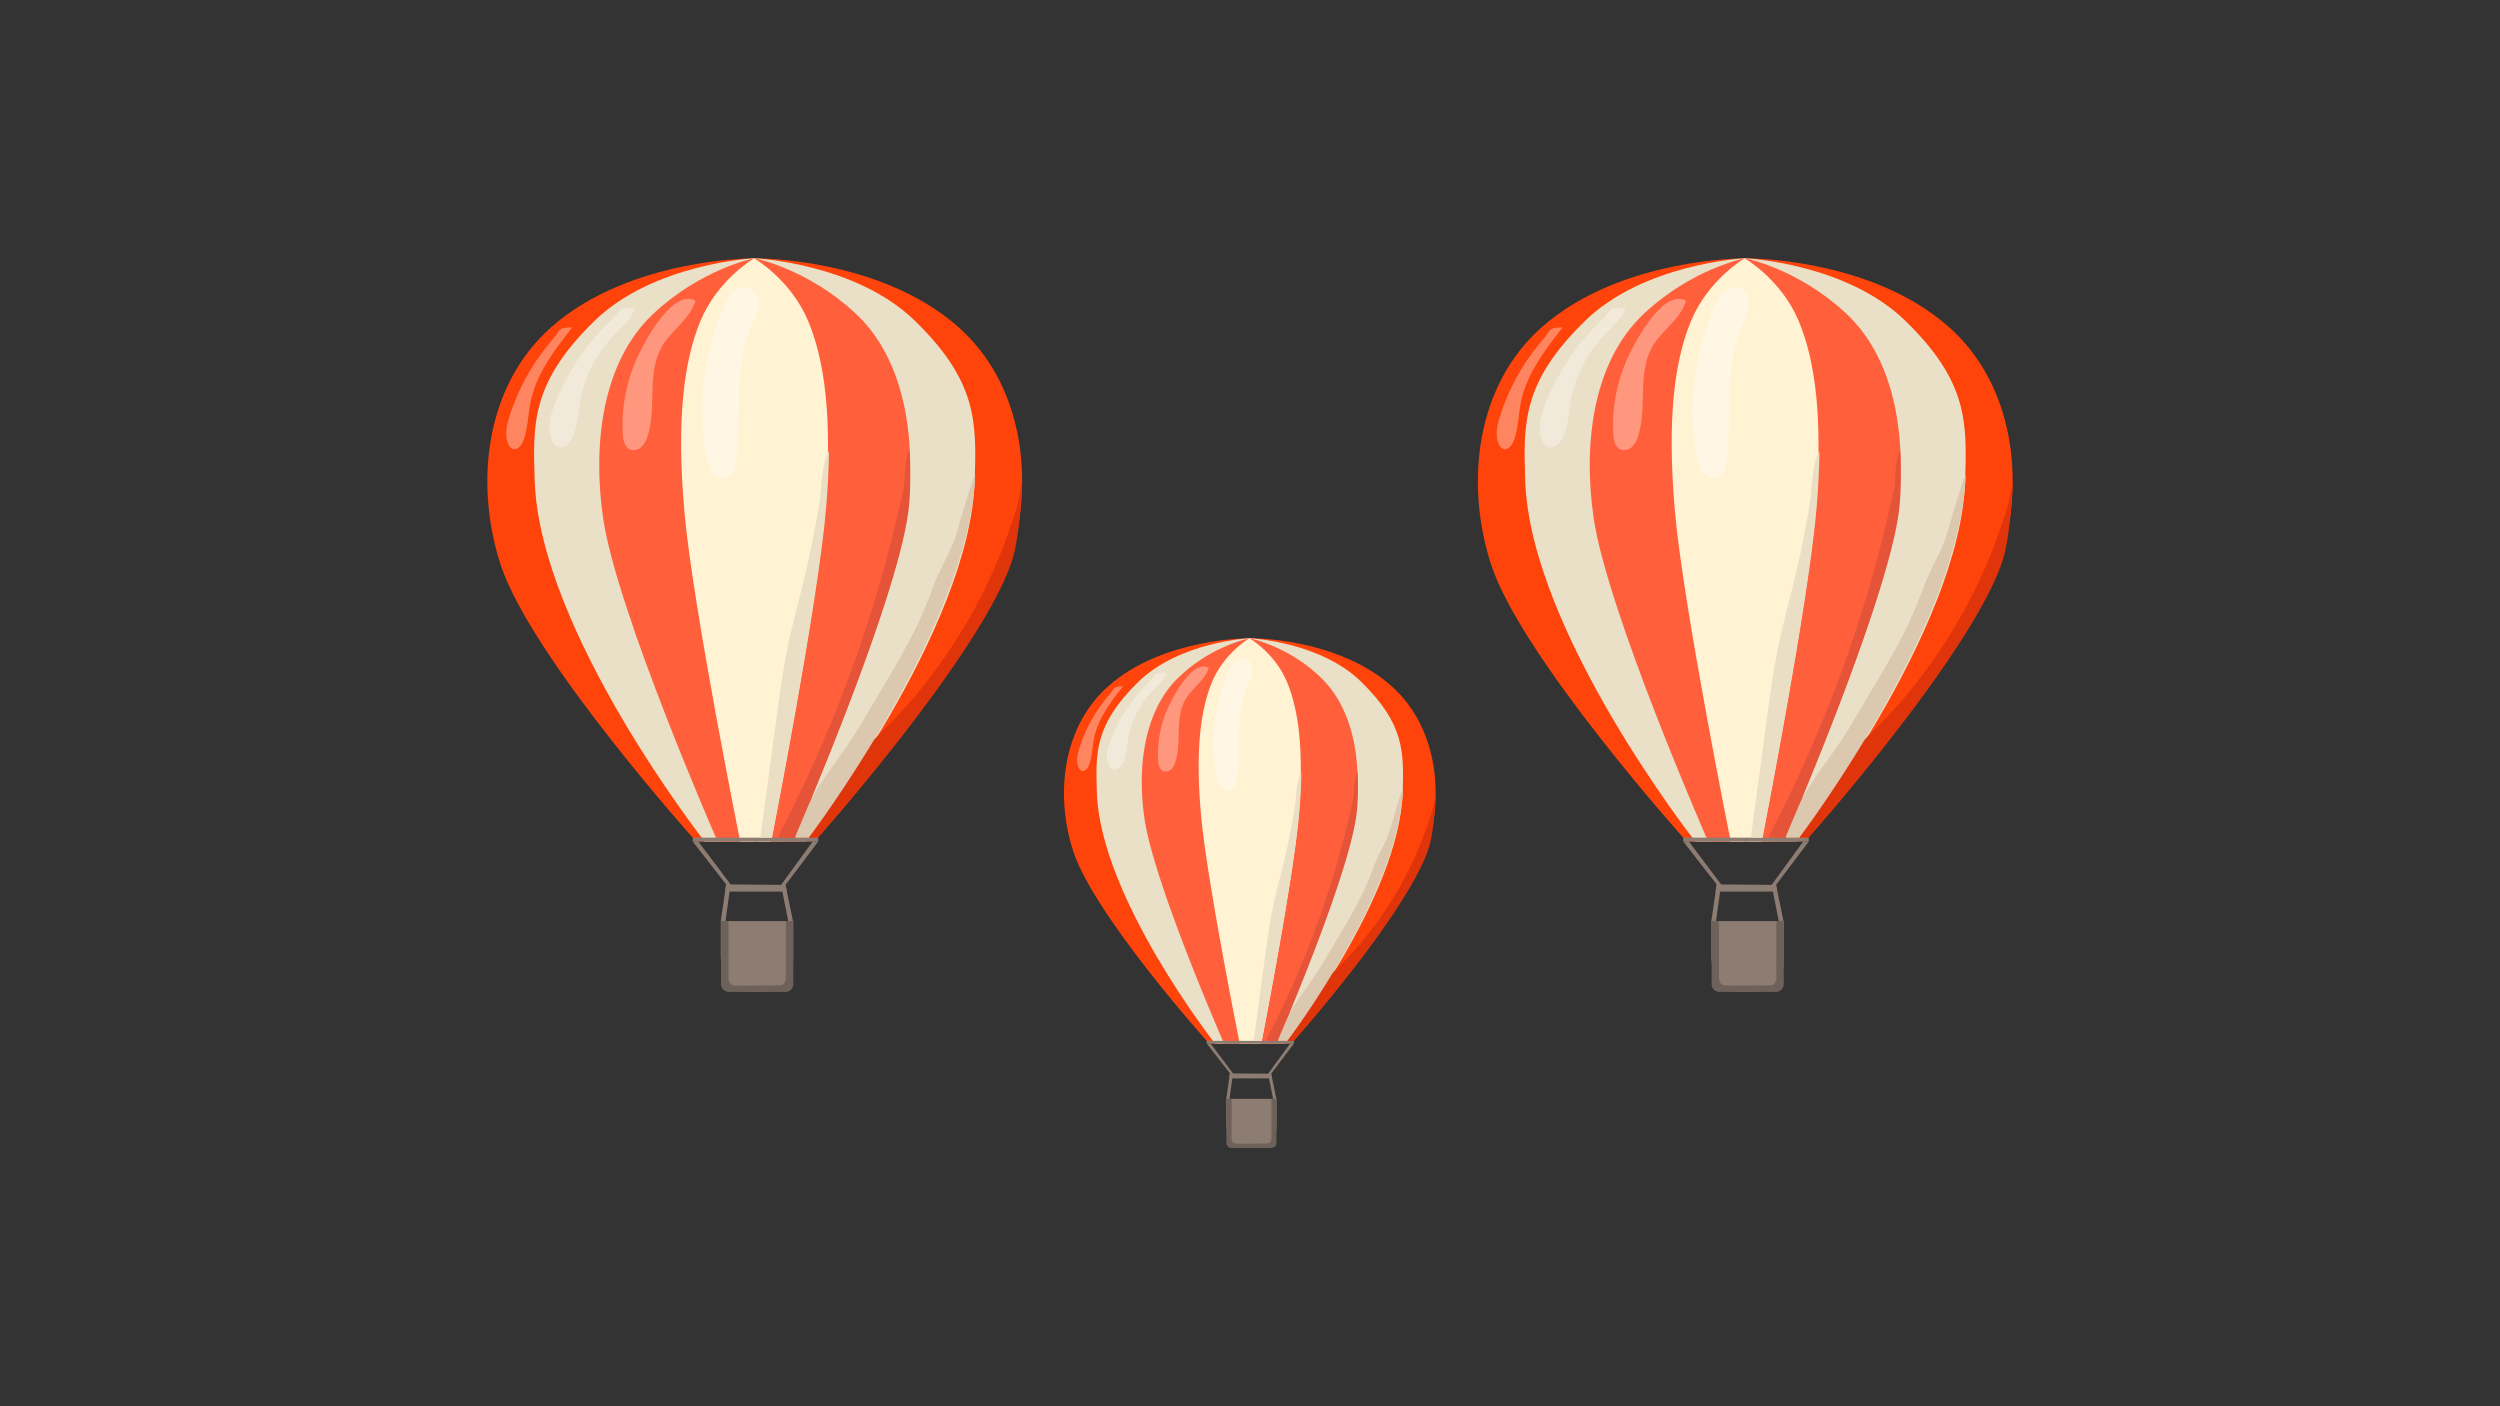 <svg id="Layer_1" data-name="Layer 1" xmlns="http://www.w3.org/2000/svg" width="1280" height="720" viewBox="0 0 1280 720">
  <rect x="0" y="0" width="1280" height="720" fill="#333333" stroke="none"/>
  <defs>
    <style>
      .cls-1 {
        fill: #ff440b;
      }

      .cls-2 {
        fill: #eadfc7;
      }

      .cls-3 {
        fill: #ff603b;
      }

      .cls-4 {
        fill: #8c7c72;
      }

      .cls-5 {
        fill: #fff3d4;
      }

      .cls-6 {
        fill: #6d615a;
      }

      .cls-7 {
        fill: #fff;
        opacity: 0.35;
      }

      .cls-8 {
        fill: #e0340b;
      }

      .cls-9 {
        fill: #eadfc5;
      }

      .cls-10 {
        fill: #dbc8af;
      }

      .cls-11 {
        fill: #e55438;
      }
    </style>
  </defs>
  <g>
    <g>
      <path class="cls-1" d="M894.6,430.86l29.67-.11s84.44-94.66,99.65-142.39c13.15-41.24,7.66-91.54-26.72-121.48-40.5-35.28-103.72-34.63-103.72-34.63Z"/>
      <path class="cls-2" d="M893.48,132.25s51.62,2.35,82,31.95c32.2,31.32,31.56,52.11,30.71,81.38-2.25,77.33-86.35,185.19-86.35,185.19l-25.29.09Z"/>
      <path class="cls-3" d="M893.48,132.25s27.15,5.23,51.85,28.35c26.38,24.7,31.21,67.2,25.94,104.39-6.79,47.86-58,165.8-58,165.8l-18.68.07Z"/>
      <polygon class="cls-4" points="926.09 430.87 909.32 453.07 913.21 471.83 910.79 471.87 907.05 453.11 923.2 430.91 926.09 430.87"/>
      <path class="cls-1" d="M893.25,430.87H863.58s-84.79-94.35-100.19-142c-13.3-41.19-8-91.51,26.27-121.58,40.36-35.43,103.59-35,103.59-35Z"/>
      <path class="cls-2" d="M893.25,132.25s-51.61,2.54-81.94,32.26C779.24,196,780,216.73,780.91,246,783.45,323.33,868,430.87,868,430.87h25.28Z"/>
      <path class="cls-3" d="M893.25,132.25s-27.14,5.33-51.75,28.55c-26.28,24.79-31,67.31-25.54,104.48,7,47.83,58.61,165.59,58.61,165.59h18.68Z"/>
      <path class="cls-5" d="M920.94,164.37c-8.9-21.31-27.69-32.12-27.69-32.12h0s-18.74,10.9-27.52,32.26c-8.2,19.93-12.4,49.09-8.16,97.38s28.57,169,28.57,169l15.77,0S925.62,310,929.6,261.71,929.24,184.25,920.94,164.37Z"/>
      <rect class="cls-4" x="861.83" y="428.87" width="64.26" height="1.99"/>
      <g>
        <path class="cls-4" d="M894.74,507.74h0c-5.76,0-11.24.33-14.64-3.79-2.65-3.21-3.9-10.27-3.9-14.75V471.57h37.08V489.2c0,5.25-.19,11.82-3.69,15.2C906.26,507.61,899.73,507.74,894.74,507.74Z"/>
        <path class="cls-6" d="M909.49,471.57v29.36a3.93,3.93,0,0,1-3.93,3.94l-29.06-.35c.11-.24,0,.3,0,.3a3.79,3.79,0,0,0,3.63,2.92h29.21a3.94,3.94,0,0,0,3.94-3.93V471.57Z"/>
        <path class="cls-6" d="M880.13,471.57v29.36a3.93,3.93,0,0,0,3.94,3.94l29-.48,0,.4a3.87,3.87,0,0,1-3.67,2.95H880.28a3.93,3.93,0,0,1-3.93-3.93V471.57Z"/>
      </g>
      <polygon class="cls-4" points="861.83 430.87 878.94 452.81 876.2 471.57 878.62 471.57 881.21 452.81 864.72 430.87 861.83 430.87"/>
      <polygon class="cls-4" points="878.94 452.81 909.32 453.07 910.03 456.51 878.4 456.51 878.94 452.81"/>
      <path class="cls-7" d="M868.88,233.79c.55,2.84,1.25,5.78,3.06,8.05s5.06,3.63,7.71,2.44c3-1.34,3.9-5.08,4.31-8.33,2.92-23.29-1.24-48,8.13-69.55,2-4.67,4.71-9.87,2.73-14.55-3.11-7.35-11.06-5.11-14.29.05-4.64,7.4-7.43,16.89-9.64,25.27A128,128,0,0,0,868.88,233.79Z"/>
      <path class="cls-7" d="M826.07,222.51c.19,2.92.87,6.32,3.52,7.56a5.68,5.68,0,0,0,6-1.29,12.72,12.72,0,0,0,3.16-5.64c4.6-14.49-.31-31.33,6.78-44.78,4.63-8.78,14.88-14.76,17.74-24.38-11.08-5.74-23.63,17.06-27.66,24.68A83,83,0,0,0,826.07,222.51Z"/>
      <path class="cls-7" d="M791.1,207c-2.37,6.06-4.2,13.1-1.18,18.86a5.85,5.85,0,0,0,2.86,2.9c2.88,1.1,5.81-1.6,7.21-4.34,2.83-5.51,3-11.93,4-18a66.13,66.13,0,0,1,17.48-34.86c4-4.2,8.83-8.12,10.72-13.64.31-.93-6-.12-6.74.26-1.65.87-2.53,2.73-3.8,4.05-4.23,4.4-8.57,8.55-12.39,13.34A122.2,122.2,0,0,0,791.1,207Z"/>
      <path class="cls-7" d="M768,213.16c-1.48,4.67-2.61,9.89-.56,14.35a4.28,4.28,0,0,0,1.95,2.25c2.42,1.1,4.77-1.69,5.69-4.18,2.35-6.37,2.32-13.36,3.7-20,3-14.23,12.16-26.23,21.09-37.69.53-.67-4.83.11-5.45.47-1.25.74-2.3,2.87-3.2,4a150.21,150.21,0,0,0-9.54,12.34A112.13,112.13,0,0,0,768,213.16Z"/>
      <path class="cls-8" d="M1025.52,286.43c4.14-13,5.22-43,4.91-40.73-1.76,13.16-3.25,15.79-4.15,18.63a270,270,0,0,1-34.84,71.27,264.48,264.48,0,0,1-29,35.35c-12.58,12.85-26.42,24.41-39.11,37.16-5.67,5.69-11.49,13-10.45,20.76l13-.05S1010.3,334.16,1025.52,286.43Z"/>
      <path class="cls-9" d="M896.44,428.84l6,0S926.14,308,930.12,259.7c.87-10.46,1.34-20,1.46-28.79-4.12,6.83-3.75,20-5,27.13-1.94,11.3-4,22.58-6.63,33.75-3.2,13.77-7.12,27.38-9.9,41.25-2.16,10.77-3.63,21.67-5.1,32.56Q900.71,397.22,896.44,428.84Z"/>
      <path class="cls-10" d="M921.25,428.85s82.28-108.36,85.2-185.62c-1,.55-7.07,21.28-9.08,28.43-3,10.67-8.51,18.28-12.35,28.67-9.4,25.48-18,38.19-37.37,71-10.74,18.23-27.49,35.61-33.06,56a15.19,15.19,0,0,0-.33,1.55Z"/>
      <path class="cls-11" d="M914.08,428.84s51.2-117.95,58-165.8c1.47-10.42,1.21-21.73.85-32.47-2.81,3.91-2.41,15.8-3.13,19.24q-4.62,21.78-10.61,43.24a696.9,696.9,0,0,1-29.88,85.08q-10.11,23.72-22,46.64a18.81,18.81,0,0,0-1.56,4.1Z"/>
    </g>
    <g>
      <path class="cls-1" d="M387.45,430.86l29.67-.11s84.43-94.66,99.65-142.39c13.15-41.24,7.65-91.54-26.73-121.48-40.5-35.28-103.72-34.63-103.72-34.63Z"/>
      <path class="cls-2" d="M386.32,132.25s51.62,2.35,82.06,31.95c32.19,31.32,31.55,52.11,30.7,81.38-2.24,77.33-86.35,185.19-86.35,185.19l-25.28.09Z"/>
      <path class="cls-3" d="M386.32,132.25s27.16,5.23,51.86,28.35c26.37,24.7,31.21,67.2,25.93,104.39-6.78,47.86-58,165.8-58,165.8l-18.68.07Z"/>
      <polygon class="cls-4" points="418.93 430.87 402.16 453.07 406.06 471.83 403.63 471.87 399.89 453.11 416.05 430.91 418.93 430.87"/>
      <path class="cls-1" d="M386.09,430.87H356.43s-84.8-94.35-100.19-142c-13.31-41.19-8-91.51,26.26-121.58,40.37-35.43,103.59-35,103.59-35Z"/>
      <path class="cls-2" d="M386.09,132.25s-51.61,2.54-81.93,32.26C272.08,196,272.8,216.73,273.76,246c2.54,77.32,87.05,184.86,87.05,184.86h25.28Z"/>
      <path class="cls-3" d="M386.09,132.25S359,137.58,334.34,160.8c-26.28,24.79-30.95,67.31-25.54,104.48,7,47.83,58.61,165.59,58.61,165.59h18.68Z"/>
      <path class="cls-5" d="M413.78,164.37c-8.9-21.31-27.69-32.12-27.69-32.12h0s-18.73,10.9-27.52,32.26c-8.19,19.93-12.4,49.09-8.16,97.38s28.58,169,28.58,169l15.76,0s23.71-120.8,27.7-169.12S422.08,184.25,413.78,164.37Z"/>
      <rect class="cls-4" x="354.67" y="428.87" width="64.26" height="1.99"/>
      <g>
        <path class="cls-4" d="M387.58,507.74h0c-5.76,0-11.24.33-14.64-3.79-2.64-3.21-3.9-10.27-3.9-14.75V471.57h37.08V489.2c0,5.25-.19,11.82-3.68,15.2C399.1,507.61,392.58,507.74,387.58,507.74Z"/>
        <path class="cls-6" d="M402.34,471.57v29.36a3.93,3.93,0,0,1-3.94,3.94l-29-.35c.11-.24,0,.3,0,.3a3.79,3.79,0,0,0,3.64,2.92h29.21a3.93,3.93,0,0,0,3.93-3.93V471.57Z"/>
        <path class="cls-6" d="M373,471.57v29.36a3.93,3.93,0,0,0,3.93,3.94l29.06-.48,0,.4a3.86,3.86,0,0,1-3.67,2.95h-29.2a3.93,3.93,0,0,1-3.94-3.93V471.57Z"/>
      </g>
      <polygon class="cls-4" points="354.67 430.87 371.78 452.81 369.04 471.57 371.46 471.57 374.06 452.81 357.56 430.87 354.67 430.87"/>
      <polygon class="cls-4" points="371.78 452.81 402.16 453.07 402.88 456.51 371.24 456.51 371.78 452.81"/>
      <path class="cls-7" d="M361.73,233.79c.55,2.84,1.25,5.78,3.06,8.05s5.06,3.63,7.7,2.44c3-1.34,3.91-5.08,4.31-8.33,2.93-23.29-1.24-48,8.13-69.55,2-4.67,4.71-9.87,2.73-14.55-3.11-7.35-11.06-5.11-14.29.05-4.64,7.4-7.42,16.89-9.63,25.27A127.69,127.69,0,0,0,361.73,233.79Z"/>
      <path class="cls-7" d="M318.91,222.51c.19,2.92.88,6.32,3.53,7.56a5.68,5.68,0,0,0,6-1.29,12.72,12.72,0,0,0,3.16-5.64c4.6-14.49-.31-31.33,6.78-44.78,4.62-8.78,14.87-14.76,17.73-24.38-11.07-5.74-23.63,17.06-27.65,24.68A83,83,0,0,0,318.91,222.51Z"/>
      <path class="cls-7" d="M284,207c-2.37,6.06-4.2,13.1-1.18,18.86a5.81,5.81,0,0,0,2.86,2.9c2.87,1.1,5.8-1.6,7.21-4.34,2.82-5.51,3-11.93,4-18a66.15,66.15,0,0,1,17.49-34.86c4-4.2,8.82-8.12,10.71-13.64.32-.93-6-.12-6.73.26-1.65.87-2.54,2.73-3.8,4.05-4.23,4.4-8.57,8.55-12.39,13.34A121.62,121.62,0,0,0,284,207Z"/>
      <path class="cls-7" d="M260.87,213.16c-1.47,4.67-2.6,9.89-.56,14.35a4.3,4.3,0,0,0,2,2.25c2.41,1.1,4.77-1.69,5.68-4.18,2.35-6.37,2.32-13.36,3.71-20,2.95-14.23,12.15-26.23,21.09-37.69.52-.67-4.83.11-5.45.47-1.25.74-2.3,2.87-3.2,4a148,148,0,0,0-9.54,12.34A111.82,111.82,0,0,0,260.87,213.16Z"/>
      <path class="cls-8" d="M518.36,286.43c4.15-13,5.22-43,4.92-40.73-1.77,13.16-3.26,15.79-4.16,18.63a269.62,269.62,0,0,1-34.83,71.27,265.26,265.26,0,0,1-29,35.35c-12.58,12.85-26.43,24.41-39.11,37.16-5.67,5.69-11.5,13-10.46,20.76l13-.05S503.15,334.16,518.36,286.43Z"/>
      <path class="cls-9" d="M389.28,428.84l6,0S419,308,423,259.7c.86-10.46,1.33-20,1.46-28.79-4.12,6.83-3.75,20-5,27.13-1.94,11.3-4.05,22.58-6.64,33.75-3.19,13.77-7.11,27.38-9.89,41.25-2.17,10.77-3.64,21.67-5.11,32.56Q393.55,397.22,389.28,428.84Z"/>
      <path class="cls-10" d="M414.09,428.85s82.29-108.36,85.2-185.62c-1,.55-7.07,21.28-9.08,28.43-3,10.67-8.51,18.28-12.34,28.67-9.41,25.48-18.05,38.19-37.38,71-10.74,18.23-27.49,35.61-33.05,56a15.2,15.2,0,0,0-.34,1.55Z"/>
      <path class="cls-11" d="M406.92,428.84s51.21-117.95,58-165.8c1.48-10.42,1.22-21.73.86-32.47-2.81,3.91-2.41,15.8-3.14,19.24Q458,271.59,452,293.05a693.54,693.54,0,0,1-29.88,85.08Q412,401.85,400.19,424.77a18.33,18.33,0,0,0-1.57,4.1Z"/>
    </g>
    <g>
      <path class="cls-1" d="M640.62,534.32l20.62-.08s58.68-65.8,69.25-99c9.14-28.67,5.32-63.62-18.57-84.43-28.15-24.52-72.09-24.07-72.09-24.07Z"/>
      <path class="cls-2" d="M639.83,326.78s35.88,1.63,57,22.21c22.38,21.76,21.93,36.21,21.34,56.56-1.56,53.74-60,128.7-60,128.7l-17.57.07Z"/>
      <path class="cls-3" d="M639.83,326.78a80.88,80.88,0,0,1,36,19.71c18.33,17.16,21.69,46.7,18,72.54-4.72,33.26-40.3,115.24-40.3,115.24l-13,.05Z"/>
      <polygon class="cls-4" points="662.5 534.32 650.84 549.75 653.55 562.79 651.87 562.81 649.26 549.77 660.49 534.35 662.5 534.32"/>
      <path class="cls-1" d="M639.68,534.32H619.06s-58.93-65.57-69.63-98.7c-9.25-28.63-5.56-63.6,18.25-84.5,28.05-24.62,72-24.34,72-24.34Z"/>
      <path class="cls-2" d="M639.68,326.78s-35.87,1.77-56.95,22.42c-22.29,21.85-21.79,36.3-21.13,56.64,1.77,53.74,60.5,128.48,60.5,128.48h17.58Z"/>
      <path class="cls-3" d="M639.68,326.78a80.89,80.89,0,0,0-36,19.84C585.45,363.85,582.2,393.4,586,419.24c4.84,33.24,40.73,115.08,40.73,115.08h13Z"/>
      <path class="cls-5" d="M658.92,349.11c-6.19-14.82-19.24-22.32-19.24-22.33h0s-13,7.58-19.13,22.42c-5.7,13.85-8.62,34.12-5.67,67.68s19.86,117.44,19.86,117.44l11,0s16.48-84,19.25-117.54S664.69,362.92,658.92,349.11Z"/>
      <rect class="cls-4" x="617.84" y="532.93" width="44.66" height="1.39"/>
      <g>
        <path class="cls-4" d="M640.71,587.74h0c-4,0-7.81.23-10.17-2.63-1.84-2.23-2.71-7.14-2.71-10.25V562.61h25.76v12.25c0,3.64-.12,8.22-2.56,10.56S644.18,587.74,640.71,587.74Z"/>
        <path class="cls-6" d="M651,562.61V583a2.74,2.74,0,0,1-2.74,2.74L628,585.51c.07-.17,0,.2,0,.2a2.65,2.65,0,0,0,2.53,2h20.3a2.73,2.73,0,0,0,2.73-2.73v-22.4Z"/>
        <path class="cls-6" d="M630.56,562.61V583a2.74,2.74,0,0,0,2.73,2.74l20.2-.34,0,.28a2.67,2.67,0,0,1-2.55,2h-20.3a2.73,2.73,0,0,1-2.73-2.73v-22.4Z"/>
      </g>
      <polygon class="cls-4" points="617.84 534.32 629.73 549.57 627.83 562.61 629.51 562.61 631.31 549.57 619.85 534.32 617.84 534.32"/>
      <polygon class="cls-4" points="629.73 549.57 650.84 549.75 651.34 552.14 629.36 552.14 629.73 549.57"/>
      <path class="cls-7" d="M622.74,397.35a12.5,12.5,0,0,0,2.13,5.59c1.26,1.58,3.52,2.53,5.35,1.7,2.08-.93,2.72-3.53,3-5.79,2-16.19-.86-33.38,5.65-48.34,1.41-3.24,3.27-6.85,1.9-10.11-2.16-5.1-7.69-3.54-9.94,0-3.22,5.14-5.16,11.74-6.69,17.56A88.94,88.94,0,0,0,622.74,397.35Z"/>
      <path class="cls-7" d="M593,389.51c.13,2,.6,4.4,2.44,5.25a4,4,0,0,0,4.19-.89,8.8,8.8,0,0,0,2.19-3.92c3.2-10.07-.21-21.77,4.72-31.12,3.21-6.1,10.34-10.26,12.32-16.95-7.69-4-16.42,11.86-19.22,17.16A57.66,57.66,0,0,0,593,389.51Z"/>
      <path class="cls-7" d="M568.69,378.75c-1.65,4.21-2.92,9.1-.83,13.1a4.08,4.08,0,0,0,2,2c2,.76,4-1.11,5-3,2-3.82,2.09-8.29,2.79-12.53a46,46,0,0,1,12.15-24.23c2.82-2.92,6.14-5.65,7.45-9.48.22-.65-4.19-.08-4.68.18-1.15.6-1.76,1.9-2.64,2.81-2.94,3.06-6,5.95-8.61,9.28A84.49,84.49,0,0,0,568.69,378.75Z"/>
      <path class="cls-7" d="M552.65,383c-1,3.25-1.81,6.88-.39,10a2.93,2.93,0,0,0,1.36,1.57c1.68.76,3.31-1.17,4-2.9,1.63-4.44,1.61-9.29,2.57-13.91,2.06-9.89,8.45-18.23,14.66-26.19.37-.47-3.36.07-3.78.32-.88.51-1.6,2-2.23,2.75a103.75,103.75,0,0,0-6.63,8.58A78,78,0,0,0,552.65,383Z"/>
      <path class="cls-8" d="M731.6,433.94c2.88-9,3.63-29.89,3.42-28.31-1.23,9.15-2.27,11-2.89,12.94a187.53,187.53,0,0,1-24.21,49.54,184.17,184.17,0,0,1-20.18,24.56c-8.74,8.94-18.37,17-27.19,25.83-3.93,4-8,9.06-7.26,14.43l9.06,0S721,467.1,731.6,433.94Z"/>
      <path class="cls-9" d="M641.89,532.91h4.16s16.48-84,19.25-117.54c.6-7.27.93-13.92,1-20-2.87,4.74-2.61,13.87-3.46,18.86-1.35,7.85-2.82,15.69-4.61,23.45-2.22,9.57-5,19-6.88,28.67-1.51,7.48-2.53,15.06-3.55,22.63Q644.87,510.94,641.89,532.91Z"/>
      <path class="cls-10" d="M659.13,532.91s57.19-75.3,59.22-129c-.71.39-4.92,14.79-6.31,19.76-2.08,7.41-5.92,12.71-8.58,19.92-6.54,17.72-12.55,26.54-26,49.33-7.46,12.67-19.1,24.75-23,38.93a9.4,9.4,0,0,0-.23,1.08Z"/>
      <path class="cls-11" d="M654.15,532.91s35.59-82,40.3-115.23c1-7.25.85-15.1.6-22.57-1.95,2.72-1.68,11-2.18,13.38q-3.21,15.13-7.38,30.05a483.52,483.52,0,0,1-20.76,59.13q-7,16.48-15.26,32.41a13.35,13.35,0,0,0-1.09,2.85Z"/>
    </g>
  </g>
</svg>
